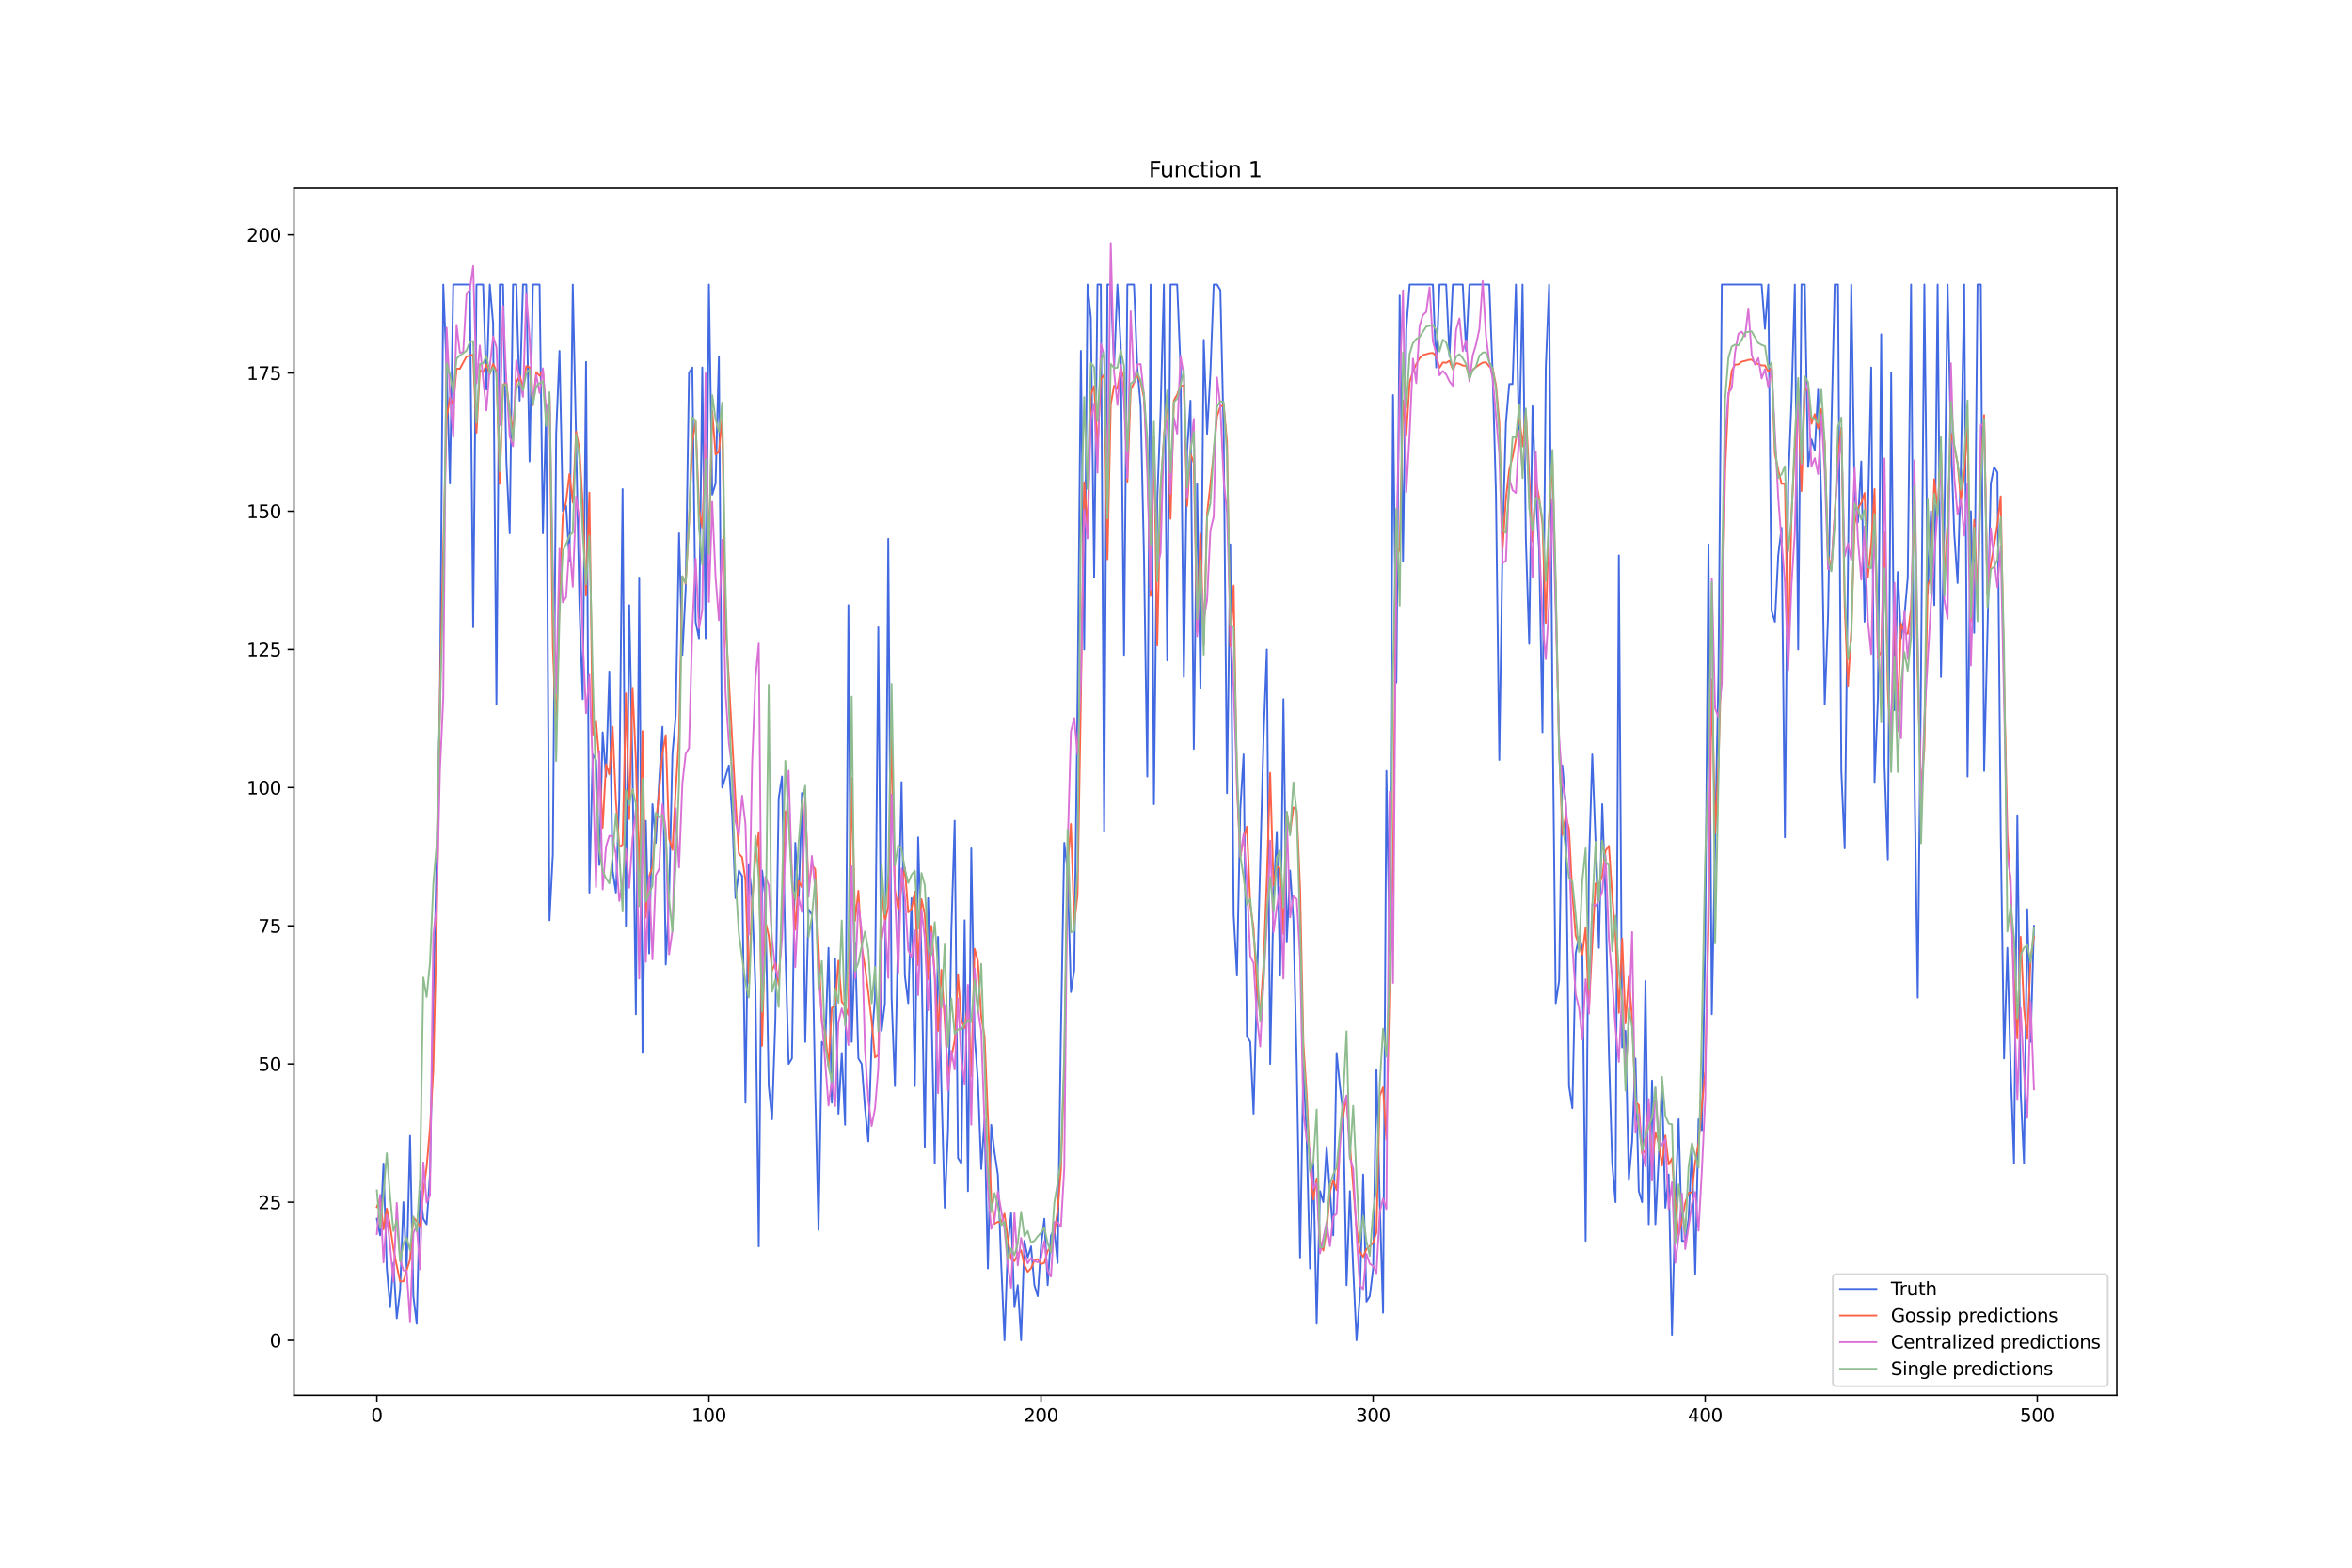<?xml version="1.0" encoding="utf-8" standalone="no"?>
<!DOCTYPE svg PUBLIC "-//W3C//DTD SVG 1.1//EN"
  "http://www.w3.org/Graphics/SVG/1.1/DTD/svg11.dtd">
<svg xmlns:xlink="http://www.w3.org/1999/xlink" width="1296pt" height="864pt" viewBox="0 0 1296 864" xmlns="http://www.w3.org/2000/svg" version="1.1">
 <defs>
  <style type="text/css">*{stroke-linejoin: round; stroke-linecap: butt}</style>
 </defs>
 <g id="figure_1">
  <g id="patch_1">
   <path d="M 0 864 
L 1296 864 
L 1296 0 
L 0 0 
z
" style="fill: #ffffff"/>
  </g>
  <g id="axes_1">
   <g id="patch_2">
    <path d="M 162 768.96 
L 1166.4 768.96 
L 1166.4 103.68 
L 162 103.68 
z
" style="fill: #ffffff"/>
   </g>
   <g id="matplotlib.axis_1">
    <g id="xtick_1">
     <g id="line2d_1">
      <defs>
       <path id="mb328bbfdfc" d="M 0 0 
L 0 3.5 
" style="stroke: #000000; stroke-width: 0.8"/>
      </defs>
      <g>
       <use xlink:href="#mb328bbfdfc" x="207.655" y="768.96" style="stroke: #000000; stroke-width: 0.8"/>
      </g>
     </g>
     <g id="text_1">
      <!-- 0 -->
      <g transform="translate(204.473 783.558) scale(0.1 -0.1)">
       <defs>
        <path id="DejaVuSans-30" d="M 2034 4250 
Q 1547 4250 1301 3770 
Q 1056 3291 1056 2328 
Q 1056 1369 1301 889 
Q 1547 409 2034 409 
Q 2525 409 2770 889 
Q 3016 1369 3016 2328 
Q 3016 3291 2770 3770 
Q 2525 4250 2034 4250 
z
M 2034 4750 
Q 2819 4750 3233 4129 
Q 3647 3509 3647 2328 
Q 3647 1150 3233 529 
Q 2819 -91 2034 -91 
Q 1250 -91 836 529 
Q 422 1150 422 2328 
Q 422 3509 836 4129 
Q 1250 4750 2034 4750 
z
" transform="scale(0.016)"/>
       </defs>
       <use xlink:href="#DejaVuSans-30"/>
      </g>
     </g>
    </g>
    <g id="xtick_2">
     <g id="line2d_2">
      <g>
       <use xlink:href="#mb328bbfdfc" x="390.639" y="768.96" style="stroke: #000000; stroke-width: 0.8"/>
      </g>
     </g>
     <g id="text_2">
      <!-- 100 -->
      <g transform="translate(381.095 783.558) scale(0.1 -0.1)">
       <defs>
        <path id="DejaVuSans-31" d="M 794 531 
L 1825 531 
L 1825 4091 
L 703 3866 
L 703 4441 
L 1819 4666 
L 2450 4666 
L 2450 531 
L 3481 531 
L 3481 0 
L 794 0 
L 794 531 
z
" transform="scale(0.016)"/>
       </defs>
       <use xlink:href="#DejaVuSans-31"/>
       <use xlink:href="#DejaVuSans-30" x="63.623"/>
       <use xlink:href="#DejaVuSans-30" x="127.246"/>
      </g>
     </g>
    </g>
    <g id="xtick_3">
     <g id="line2d_3">
      <g>
       <use xlink:href="#mb328bbfdfc" x="573.623" y="768.96" style="stroke: #000000; stroke-width: 0.8"/>
      </g>
     </g>
     <g id="text_3">
      <!-- 200 -->
      <g transform="translate(564.079 783.558) scale(0.1 -0.1)">
       <defs>
        <path id="DejaVuSans-32" d="M 1228 531 
L 3431 531 
L 3431 0 
L 469 0 
L 469 531 
Q 828 903 1448 1529 
Q 2069 2156 2228 2338 
Q 2531 2678 2651 2914 
Q 2772 3150 2772 3378 
Q 2772 3750 2511 3984 
Q 2250 4219 1831 4219 
Q 1534 4219 1204 4116 
Q 875 4013 500 3803 
L 500 4441 
Q 881 4594 1212 4672 
Q 1544 4750 1819 4750 
Q 2544 4750 2975 4387 
Q 3406 4025 3406 3419 
Q 3406 3131 3298 2873 
Q 3191 2616 2906 2266 
Q 2828 2175 2409 1742 
Q 1991 1309 1228 531 
z
" transform="scale(0.016)"/>
       </defs>
       <use xlink:href="#DejaVuSans-32"/>
       <use xlink:href="#DejaVuSans-30" x="63.623"/>
       <use xlink:href="#DejaVuSans-30" x="127.246"/>
      </g>
     </g>
    </g>
    <g id="xtick_4">
     <g id="line2d_4">
      <g>
       <use xlink:href="#mb328bbfdfc" x="756.607" y="768.96" style="stroke: #000000; stroke-width: 0.8"/>
      </g>
     </g>
     <g id="text_4">
      <!-- 300 -->
      <g transform="translate(747.063 783.558) scale(0.1 -0.1)">
       <defs>
        <path id="DejaVuSans-33" d="M 2597 2516 
Q 3050 2419 3304 2112 
Q 3559 1806 3559 1356 
Q 3559 666 3084 287 
Q 2609 -91 1734 -91 
Q 1441 -91 1130 -33 
Q 819 25 488 141 
L 488 750 
Q 750 597 1062 519 
Q 1375 441 1716 441 
Q 2309 441 2620 675 
Q 2931 909 2931 1356 
Q 2931 1769 2642 2001 
Q 2353 2234 1838 2234 
L 1294 2234 
L 1294 2753 
L 1863 2753 
Q 2328 2753 2575 2939 
Q 2822 3125 2822 3475 
Q 2822 3834 2567 4026 
Q 2313 4219 1838 4219 
Q 1578 4219 1281 4162 
Q 984 4106 628 3988 
L 628 4550 
Q 988 4650 1302 4700 
Q 1616 4750 1894 4750 
Q 2613 4750 3031 4423 
Q 3450 4097 3450 3541 
Q 3450 3153 3228 2886 
Q 3006 2619 2597 2516 
z
" transform="scale(0.016)"/>
       </defs>
       <use xlink:href="#DejaVuSans-33"/>
       <use xlink:href="#DejaVuSans-30" x="63.623"/>
       <use xlink:href="#DejaVuSans-30" x="127.246"/>
      </g>
     </g>
    </g>
    <g id="xtick_5">
     <g id="line2d_5">
      <g>
       <use xlink:href="#mb328bbfdfc" x="939.591" y="768.96" style="stroke: #000000; stroke-width: 0.8"/>
      </g>
     </g>
     <g id="text_5">
      <!-- 400 -->
      <g transform="translate(930.047 783.558) scale(0.1 -0.1)">
       <defs>
        <path id="DejaVuSans-34" d="M 2419 4116 
L 825 1625 
L 2419 1625 
L 2419 4116 
z
M 2253 4666 
L 3047 4666 
L 3047 1625 
L 3713 1625 
L 3713 1100 
L 3047 1100 
L 3047 0 
L 2419 0 
L 2419 1100 
L 313 1100 
L 313 1709 
L 2253 4666 
z
" transform="scale(0.016)"/>
       </defs>
       <use xlink:href="#DejaVuSans-34"/>
       <use xlink:href="#DejaVuSans-30" x="63.623"/>
       <use xlink:href="#DejaVuSans-30" x="127.246"/>
      </g>
     </g>
    </g>
    <g id="xtick_6">
     <g id="line2d_6">
      <g>
       <use xlink:href="#mb328bbfdfc" x="1122.575" y="768.96" style="stroke: #000000; stroke-width: 0.8"/>
      </g>
     </g>
     <g id="text_6">
      <!-- 500 -->
      <g transform="translate(1113.032 783.558) scale(0.1 -0.1)">
       <defs>
        <path id="DejaVuSans-35" d="M 691 4666 
L 3169 4666 
L 3169 4134 
L 1269 4134 
L 1269 2991 
Q 1406 3038 1543 3061 
Q 1681 3084 1819 3084 
Q 2600 3084 3056 2656 
Q 3513 2228 3513 1497 
Q 3513 744 3044 326 
Q 2575 -91 1722 -91 
Q 1428 -91 1123 -41 
Q 819 9 494 109 
L 494 744 
Q 775 591 1075 516 
Q 1375 441 1709 441 
Q 2250 441 2565 725 
Q 2881 1009 2881 1497 
Q 2881 1984 2565 2268 
Q 2250 2553 1709 2553 
Q 1456 2553 1204 2497 
Q 953 2441 691 2322 
L 691 4666 
z
" transform="scale(0.016)"/>
       </defs>
       <use xlink:href="#DejaVuSans-35"/>
       <use xlink:href="#DejaVuSans-30" x="63.623"/>
       <use xlink:href="#DejaVuSans-30" x="127.246"/>
      </g>
     </g>
    </g>
   </g>
   <g id="matplotlib.axis_2">
    <g id="ytick_1">
     <g id="line2d_7">
      <defs>
       <path id="mc684ba50d8" d="M 0 0 
L -3.5 0 
" style="stroke: #000000; stroke-width: 0.8"/>
      </defs>
      <g>
       <use xlink:href="#mc684ba50d8" x="162" y="738.72" style="stroke: #000000; stroke-width: 0.8"/>
      </g>
     </g>
     <g id="text_7">
      <!-- 0 -->
      <g transform="translate(148.637 742.519) scale(0.1 -0.1)">
       <use xlink:href="#DejaVuSans-30"/>
      </g>
     </g>
    </g>
    <g id="ytick_2">
     <g id="line2d_8">
      <g>
       <use xlink:href="#mc684ba50d8" x="162" y="662.557" style="stroke: #000000; stroke-width: 0.8"/>
      </g>
     </g>
     <g id="text_8">
      <!-- 25 -->
      <g transform="translate(142.275 666.356) scale(0.1 -0.1)">
       <use xlink:href="#DejaVuSans-32"/>
       <use xlink:href="#DejaVuSans-35" x="63.623"/>
      </g>
     </g>
    </g>
    <g id="ytick_3">
     <g id="line2d_9">
      <g>
       <use xlink:href="#mc684ba50d8" x="162" y="586.393" style="stroke: #000000; stroke-width: 0.8"/>
      </g>
     </g>
     <g id="text_9">
      <!-- 50 -->
      <g transform="translate(142.275 590.193) scale(0.1 -0.1)">
       <use xlink:href="#DejaVuSans-35"/>
       <use xlink:href="#DejaVuSans-30" x="63.623"/>
      </g>
     </g>
    </g>
    <g id="ytick_4">
     <g id="line2d_10">
      <g>
       <use xlink:href="#mc684ba50d8" x="162" y="510.23" style="stroke: #000000; stroke-width: 0.8"/>
      </g>
     </g>
     <g id="text_10">
      <!-- 75 -->
      <g transform="translate(142.275 514.029) scale(0.1 -0.1)">
       <defs>
        <path id="DejaVuSans-37" d="M 525 4666 
L 3525 4666 
L 3525 4397 
L 1831 0 
L 1172 0 
L 2766 4134 
L 525 4134 
L 525 4666 
z
" transform="scale(0.016)"/>
       </defs>
       <use xlink:href="#DejaVuSans-37"/>
       <use xlink:href="#DejaVuSans-35" x="63.623"/>
      </g>
     </g>
    </g>
    <g id="ytick_5">
     <g id="line2d_11">
      <g>
       <use xlink:href="#mc684ba50d8" x="162" y="434.067" style="stroke: #000000; stroke-width: 0.8"/>
      </g>
     </g>
     <g id="text_11">
      <!-- 100 -->
      <g transform="translate(135.912 437.866) scale(0.1 -0.1)">
       <use xlink:href="#DejaVuSans-31"/>
       <use xlink:href="#DejaVuSans-30" x="63.623"/>
       <use xlink:href="#DejaVuSans-30" x="127.246"/>
      </g>
     </g>
    </g>
    <g id="ytick_6">
     <g id="line2d_12">
      <g>
       <use xlink:href="#mc684ba50d8" x="162" y="357.904" style="stroke: #000000; stroke-width: 0.8"/>
      </g>
     </g>
     <g id="text_12">
      <!-- 125 -->
      <g transform="translate(135.912 361.703) scale(0.1 -0.1)">
       <use xlink:href="#DejaVuSans-31"/>
       <use xlink:href="#DejaVuSans-32" x="63.623"/>
       <use xlink:href="#DejaVuSans-35" x="127.246"/>
      </g>
     </g>
    </g>
    <g id="ytick_7">
     <g id="line2d_13">
      <g>
       <use xlink:href="#mc684ba50d8" x="162" y="281.74" style="stroke: #000000; stroke-width: 0.8"/>
      </g>
     </g>
     <g id="text_13">
      <!-- 150 -->
      <g transform="translate(135.912 285.54) scale(0.1 -0.1)">
       <use xlink:href="#DejaVuSans-31"/>
       <use xlink:href="#DejaVuSans-35" x="63.623"/>
       <use xlink:href="#DejaVuSans-30" x="127.246"/>
      </g>
     </g>
    </g>
    <g id="ytick_8">
     <g id="line2d_14">
      <g>
       <use xlink:href="#mc684ba50d8" x="162" y="205.577" style="stroke: #000000; stroke-width: 0.8"/>
      </g>
     </g>
     <g id="text_14">
      <!-- 175 -->
      <g transform="translate(135.912 209.376) scale(0.1 -0.1)">
       <use xlink:href="#DejaVuSans-31"/>
       <use xlink:href="#DejaVuSans-37" x="63.623"/>
       <use xlink:href="#DejaVuSans-35" x="127.246"/>
      </g>
     </g>
    </g>
    <g id="ytick_9">
     <g id="line2d_15">
      <g>
       <use xlink:href="#mc684ba50d8" x="162" y="129.414" style="stroke: #000000; stroke-width: 0.8"/>
      </g>
     </g>
     <g id="text_15">
      <!-- 200 -->
      <g transform="translate(135.912 133.213) scale(0.1 -0.1)">
       <use xlink:href="#DejaVuSans-32"/>
       <use xlink:href="#DejaVuSans-30" x="63.623"/>
       <use xlink:href="#DejaVuSans-30" x="127.246"/>
      </g>
     </g>
    </g>
   </g>
   <g id="line2d_16">
    <path d="M 207.655 671.696 
L 209.484 680.836 
L 211.314 641.231 
L 213.144 699.115 
L 214.974 720.441 
L 216.804 696.069 
L 218.634 726.534 
L 220.463 711.301 
L 222.293 662.557 
L 224.123 699.115 
L 225.953 625.998 
L 227.783 714.348 
L 229.613 729.58 
L 231.442 656.464 
L 233.272 671.696 
L 235.102 674.743 
L 236.932 647.324 
L 238.762 552.882 
L 240.592 473.672 
L 242.422 385.323 
L 244.251 156.833 
L 246.081 202.531 
L 247.911 266.508 
L 249.741 156.833 
L 258.89 156.833 
L 260.72 345.718 
L 262.55 156.833 
L 266.209 156.833 
L 268.039 214.717 
L 269.869 156.833 
L 271.699 178.158 
L 273.529 388.369 
L 275.359 156.833 
L 277.189 156.833 
L 279.018 254.322 
L 280.848 293.927 
L 282.678 156.833 
L 284.508 156.833 
L 286.338 220.81 
L 288.168 156.833 
L 289.997 156.833 
L 291.827 254.322 
L 293.657 156.833 
L 297.317 156.833 
L 299.147 293.927 
L 300.976 223.856 
L 302.806 507.184 
L 304.636 470.625 
L 306.466 239.089 
L 308.296 193.391 
L 310.126 281.74 
L 311.956 278.694 
L 313.785 309.159 
L 315.615 156.833 
L 317.445 242.136 
L 319.275 333.531 
L 321.105 385.323 
L 322.935 199.484 
L 324.764 491.951 
L 326.594 415.788 
L 328.424 418.834 
L 330.254 476.718 
L 332.084 403.602 
L 333.914 427.974 
L 335.743 370.09 
L 337.573 479.765 
L 339.403 491.951 
L 341.233 440.16 
L 343.063 269.554 
L 344.893 510.23 
L 346.723 333.531 
L 348.552 424.927 
L 350.382 558.975 
L 352.212 318.299 
L 354.042 580.3 
L 355.872 452.346 
L 357.702 525.463 
L 359.531 443.207 
L 361.361 464.532 
L 363.191 431.02 
L 365.021 400.555 
L 366.851 531.556 
L 368.681 494.998 
L 370.51 415.788 
L 372.34 394.462 
L 374.17 293.927 
L 376 360.95 
L 377.83 324.392 
L 379.66 205.577 
L 381.489 202.531 
L 383.319 342.671 
L 385.149 351.811 
L 386.979 202.531 
L 388.809 351.811 
L 390.639 156.833 
L 392.469 272.601 
L 394.298 266.508 
L 396.128 196.438 
L 397.958 434.067 
L 401.618 421.881 
L 403.448 449.3 
L 405.277 494.998 
L 407.107 479.765 
L 408.937 482.811 
L 410.767 607.719 
L 412.597 476.718 
L 414.427 494.998 
L 416.256 543.742 
L 418.086 686.929 
L 419.916 479.765 
L 421.746 494.998 
L 423.576 598.58 
L 425.406 616.859 
L 427.236 562.021 
L 429.065 440.16 
L 430.895 427.974 
L 432.725 522.416 
L 434.555 586.393 
L 436.385 583.347 
L 438.215 464.532 
L 440.044 498.044 
L 441.874 437.114 
L 443.704 574.207 
L 445.534 501.091 
L 447.364 504.137 
L 449.194 601.626 
L 451.023 677.789 
L 452.853 574.207 
L 454.683 577.254 
L 456.513 522.416 
L 458.343 607.719 
L 460.173 528.509 
L 462.003 613.812 
L 463.832 580.3 
L 465.662 619.905 
L 467.492 333.531 
L 469.322 574.207 
L 471.152 519.37 
L 472.982 583.347 
L 474.811 586.393 
L 476.641 610.766 
L 478.471 629.045 
L 480.301 574.207 
L 482.131 549.835 
L 483.961 345.718 
L 485.79 568.114 
L 487.62 552.882 
L 489.45 296.973 
L 491.28 549.835 
L 493.11 598.58 
L 494.94 510.23 
L 496.77 431.02 
L 498.599 537.649 
L 500.429 552.882 
L 502.259 494.998 
L 504.089 598.58 
L 505.919 461.486 
L 507.749 528.509 
L 509.578 632.091 
L 511.408 494.998 
L 513.238 555.928 
L 515.068 641.231 
L 516.898 516.323 
L 518.728 598.58 
L 520.557 665.603 
L 522.387 622.952 
L 524.217 513.277 
L 526.047 452.346 
L 527.877 638.185 
L 529.707 641.231 
L 531.536 507.184 
L 533.366 656.464 
L 535.196 467.579 
L 537.026 571.161 
L 538.856 595.533 
L 540.686 644.278 
L 542.516 616.859 
L 544.345 699.115 
L 546.175 619.905 
L 548.005 635.138 
L 549.835 647.324 
L 551.665 696.069 
L 553.495 738.72 
L 555.324 686.929 
L 557.154 668.65 
L 558.984 720.441 
L 560.814 708.255 
L 562.644 738.72 
L 564.474 683.882 
L 566.303 693.022 
L 568.133 686.929 
L 569.963 708.255 
L 571.793 714.348 
L 573.623 686.929 
L 575.453 671.696 
L 577.283 708.255 
L 579.112 680.836 
L 580.942 677.789 
L 582.772 696.069 
L 584.602 568.114 
L 586.432 464.532 
L 588.262 479.765 
L 590.091 546.789 
L 591.921 534.602 
L 593.751 385.323 
L 595.581 193.391 
L 597.411 357.904 
L 599.241 156.833 
L 601.07 175.112 
L 602.9 318.299 
L 604.73 156.833 
L 606.56 156.833 
L 608.39 458.439 
L 610.22 156.833 
L 612.05 156.833 
L 613.879 202.531 
L 615.709 156.833 
L 617.539 190.345 
L 619.369 360.95 
L 621.199 156.833 
L 624.858 156.833 
L 626.688 202.531 
L 628.518 223.856 
L 630.348 306.113 
L 632.178 427.974 
L 634.008 156.833 
L 635.837 443.207 
L 637.667 275.647 
L 639.497 226.903 
L 641.327 156.833 
L 643.157 363.997 
L 644.987 156.833 
L 648.646 156.833 
L 650.476 202.531 
L 652.306 373.136 
L 654.136 248.229 
L 655.966 220.81 
L 657.796 412.741 
L 659.625 266.508 
L 661.455 379.229 
L 663.285 187.298 
L 665.115 239.089 
L 666.945 205.577 
L 668.775 156.833 
L 670.604 156.833 
L 672.434 159.879 
L 674.264 239.089 
L 676.094 437.114 
L 677.924 300.02 
L 679.754 504.137 
L 681.583 537.649 
L 683.413 446.253 
L 685.243 415.788 
L 687.073 571.161 
L 688.903 574.207 
L 690.733 613.812 
L 696.222 406.648 
L 698.052 357.904 
L 699.882 586.393 
L 701.712 494.998 
L 703.542 458.439 
L 705.371 537.649 
L 707.201 385.323 
L 709.031 519.37 
L 710.861 479.765 
L 712.691 507.184 
L 714.521 586.393 
L 716.35 693.022 
L 718.18 586.393 
L 720.01 629.045 
L 721.84 699.115 
L 723.67 641.231 
L 725.5 729.58 
L 727.33 656.464 
L 729.159 662.557 
L 730.989 632.091 
L 734.649 680.836 
L 736.479 580.3 
L 738.309 598.58 
L 740.138 613.812 
L 741.968 708.255 
L 743.798 656.464 
L 745.628 699.115 
L 747.458 738.72 
L 749.288 714.348 
L 751.117 647.324 
L 752.947 717.394 
L 754.777 714.348 
L 756.607 699.115 
L 758.437 589.44 
L 760.267 662.557 
L 762.097 723.487 
L 763.926 424.927 
L 765.756 525.463 
L 767.586 217.763 
L 769.416 376.183 
L 771.246 162.926 
L 773.076 309.159 
L 774.905 181.205 
L 776.735 156.833 
L 789.544 156.833 
L 791.374 202.531 
L 793.204 156.833 
L 796.864 156.833 
L 798.693 196.438 
L 800.523 156.833 
L 806.013 156.833 
L 807.843 193.391 
L 809.672 156.833 
L 820.651 156.833 
L 822.481 205.577 
L 824.311 272.601 
L 826.141 418.834 
L 827.971 296.973 
L 829.801 232.996 
L 831.63 211.67 
L 833.46 211.67 
L 835.29 156.833 
L 837.12 245.182 
L 838.95 156.833 
L 840.78 296.973 
L 842.61 354.857 
L 844.439 223.856 
L 846.269 272.601 
L 848.099 303.066 
L 849.929 403.602 
L 851.759 202.531 
L 853.589 156.833 
L 855.418 385.323 
L 857.248 552.882 
L 859.078 540.696 
L 860.908 421.881 
L 862.738 443.207 
L 864.568 598.58 
L 866.397 610.766 
L 868.227 525.463 
L 870.057 516.323 
L 871.887 522.416 
L 873.717 683.882 
L 875.547 476.718 
L 877.377 415.788 
L 879.206 464.532 
L 881.036 522.416 
L 882.866 443.207 
L 884.696 494.998 
L 886.526 580.3 
L 888.356 641.231 
L 890.185 662.557 
L 892.015 306.113 
L 893.845 577.254 
L 895.675 568.114 
L 897.505 650.371 
L 899.335 629.045 
L 901.164 583.347 
L 902.994 656.464 
L 904.824 662.557 
L 906.654 540.696 
L 908.484 674.743 
L 910.314 595.533 
L 912.144 674.743 
L 913.973 638.185 
L 915.803 598.58 
L 917.633 665.603 
L 919.463 647.324 
L 921.293 735.673 
L 923.123 662.557 
L 924.952 616.859 
L 926.782 683.882 
L 928.612 683.882 
L 930.442 671.696 
L 932.272 632.091 
L 934.102 702.162 
L 935.931 616.859 
L 937.761 622.952 
L 939.591 519.37 
L 941.421 300.02 
L 943.251 558.975 
L 946.911 370.09 
L 948.74 156.833 
L 970.698 156.833 
L 972.528 181.205 
L 974.358 156.833 
L 976.188 336.578 
L 978.018 342.671 
L 979.848 306.113 
L 981.678 290.88 
L 983.507 461.486 
L 985.337 266.508 
L 987.167 220.81 
L 988.997 156.833 
L 990.827 357.904 
L 992.657 156.833 
L 994.486 156.833 
L 996.316 257.368 
L 998.146 242.136 
L 999.976 248.229 
L 1001.806 214.717 
L 1003.636 278.694 
L 1005.465 388.369 
L 1007.295 339.625 
L 1009.125 236.043 
L 1010.955 156.833 
L 1012.785 156.833 
L 1014.615 424.927 
L 1016.444 467.579 
L 1020.104 156.833 
L 1021.934 272.601 
L 1023.764 287.834 
L 1025.594 254.322 
L 1027.424 342.671 
L 1029.253 284.787 
L 1031.083 202.531 
L 1032.913 431.02 
L 1034.743 385.323 
L 1036.573 184.252 
L 1038.403 421.881 
L 1040.232 473.672 
L 1042.062 205.577 
L 1043.892 391.416 
L 1045.722 315.252 
L 1047.552 351.811 
L 1049.382 339.625 
L 1051.211 318.299 
L 1053.041 156.833 
L 1054.871 424.927 
L 1056.701 549.835 
L 1058.531 370.09 
L 1060.361 156.833 
L 1062.191 327.438 
L 1064.02 281.74 
L 1065.85 333.531 
L 1067.68 156.833 
L 1069.51 373.136 
L 1071.34 290.88 
L 1073.17 156.833 
L 1074.999 242.136 
L 1076.829 293.927 
L 1078.659 321.345 
L 1080.489 257.368 
L 1082.319 156.833 
L 1084.149 427.974 
L 1085.978 281.74 
L 1087.808 348.764 
L 1089.638 156.833 
L 1091.468 156.833 
L 1093.298 424.927 
L 1095.128 348.764 
L 1096.958 266.508 
L 1098.787 257.368 
L 1100.617 260.415 
L 1102.447 458.439 
L 1104.277 583.347 
L 1106.107 522.416 
L 1107.937 589.44 
L 1109.766 641.231 
L 1111.596 449.3 
L 1113.426 601.626 
L 1115.256 641.231 
L 1117.086 501.091 
L 1118.916 574.207 
L 1120.745 510.23 
L 1120.745 510.23 
" clip-path="url(#pc23378de82)" style="fill: none; stroke: #4169e1; stroke-linecap: square"/>
   </g>
   <g id="line2d_17">
    <path d="M 207.655 665.287 
L 209.484 660.199 
L 211.314 677.537 
L 213.144 666.113 
L 214.974 675.345 
L 216.804 688.299 
L 218.634 697.686 
L 220.463 706.234 
L 222.293 706.188 
L 224.123 700.011 
L 225.953 694.284 
L 227.783 670.958 
L 229.613 672.981 
L 231.442 676.293 
L 233.272 656.694 
L 235.102 643.039 
L 236.932 621.772 
L 238.762 589.839 
L 240.592 511.003 
L 242.422 382.537 
L 244.251 302.266 
L 246.081 230.339 
L 247.911 219.052 
L 249.741 223.003 
L 251.571 203.174 
L 253.401 203.23 
L 257.06 196.445 
L 258.89 196.044 
L 260.72 195.481 
L 262.55 238.531 
L 264.38 203.98 
L 266.209 205.222 
L 268.039 200.898 
L 269.869 206.249 
L 271.699 200.496 
L 273.529 204.452 
L 275.359 266.68 
L 277.189 211.995 
L 279.018 211.136 
L 280.848 227.127 
L 282.678 237.38 
L 284.508 210.811 
L 286.338 207.042 
L 288.168 213.157 
L 289.997 201.81 
L 291.827 202.33 
L 293.657 223.368 
L 295.487 205.071 
L 297.317 207.147 
L 299.147 204.165 
L 300.976 230.358 
L 302.806 218.185 
L 304.636 356.282 
L 306.466 403.684 
L 308.296 331.005 
L 310.126 283.765 
L 311.956 276.447 
L 313.785 261.208 
L 315.615 276.94 
L 317.445 237.916 
L 319.275 247.323 
L 321.105 278.273 
L 322.935 328.233 
L 324.764 271.508 
L 326.594 404.919 
L 328.424 397.049 
L 330.254 419.806 
L 332.084 456.298 
L 333.914 421.201 
L 335.743 426.808 
L 337.573 400.551 
L 339.403 441.434 
L 341.233 466.661 
L 343.063 465.566 
L 344.893 382.141 
L 346.723 451.404 
L 348.552 379.046 
L 350.382 419.177 
L 352.212 482.882 
L 354.042 402.909 
L 355.872 505.685 
L 357.702 483.043 
L 359.531 477.52 
L 361.361 453.878 
L 363.191 436.592 
L 365.021 415.16 
L 366.851 405.152 
L 368.681 462.053 
L 370.51 468.384 
L 372.34 435.661 
L 374.17 405.435 
L 376 317.694 
L 377.83 321.769 
L 379.66 287.449 
L 381.489 243.425 
L 383.319 232.269 
L 385.149 280.438 
L 386.979 290.83 
L 388.809 244.715 
L 390.639 302.067 
L 392.469 226.405 
L 394.298 250.51 
L 396.128 249.017 
L 397.958 230.095 
L 399.788 344.158 
L 401.618 374.517 
L 405.277 440.59 
L 407.107 470.37 
L 408.937 472.439 
L 410.767 485.128 
L 412.597 541.61 
L 414.427 496.97 
L 416.256 472.054 
L 418.086 458.582 
L 419.916 576.405 
L 421.746 507.863 
L 423.576 515.58 
L 425.406 534.984 
L 427.236 530.423 
L 429.065 542.961 
L 430.895 507.42 
L 432.725 447.152 
L 434.555 450.435 
L 436.385 482.57 
L 438.215 512.355 
L 440.044 485.621 
L 441.874 488.979 
L 443.704 440.831 
L 445.534 490.06 
L 447.364 476.544 
L 449.194 479.119 
L 452.853 563.67 
L 454.683 568.755 
L 456.513 587.619 
L 458.343 555.508 
L 460.173 554.23 
L 462.003 529.479 
L 463.832 552.158 
L 465.662 554.176 
L 467.492 559.639 
L 469.322 428.658 
L 471.152 507.465 
L 472.982 490.917 
L 474.811 521.654 
L 476.641 532.873 
L 478.471 547.077 
L 480.301 562.809 
L 482.131 582.81 
L 483.961 581.463 
L 485.79 490.437 
L 487.62 507.741 
L 489.45 499.704 
L 491.28 403.318 
L 493.11 490.247 
L 494.94 501.212 
L 496.77 488.997 
L 498.599 478.264 
L 500.429 502.835 
L 502.259 500.956 
L 504.089 491.456 
L 505.919 531.968 
L 507.749 495.56 
L 509.578 503.925 
L 511.408 539.579 
L 513.238 510.211 
L 515.068 537.389 
L 516.898 568.146 
L 518.728 534.507 
L 520.557 562.603 
L 522.387 592.756 
L 524.217 582.721 
L 526.047 573.366 
L 527.877 536.933 
L 529.707 562.258 
L 531.536 566.546 
L 533.366 553.581 
L 535.196 593.146 
L 537.026 522.885 
L 538.856 529.8 
L 540.686 560.198 
L 542.516 571.212 
L 546.175 660.13 
L 548.005 674.513 
L 549.835 673.407 
L 551.665 673.83 
L 553.495 668.89 
L 555.324 682.806 
L 557.154 693.975 
L 558.984 695.049 
L 560.814 691.175 
L 562.644 689.021 
L 564.474 697.427 
L 566.303 700.983 
L 568.133 698.942 
L 569.963 694.772 
L 571.793 693.951 
L 573.623 696.72 
L 575.453 696.003 
L 577.283 689.298 
L 579.112 687.54 
L 580.942 679.433 
L 582.772 667.449 
L 584.602 644.631 
L 586.432 588.36 
L 588.262 477.556 
L 590.091 454.097 
L 591.921 509.579 
L 593.751 493.106 
L 595.581 384.976 
L 597.411 265.824 
L 599.241 291.956 
L 601.07 217.531 
L 602.9 212.732 
L 604.73 246.907 
L 606.56 209.121 
L 608.39 206.463 
L 610.22 308.303 
L 612.05 222.831 
L 613.879 212.564 
L 615.709 214.319 
L 617.539 203.024 
L 619.369 208.532 
L 621.199 265.582 
L 623.029 214.81 
L 624.858 211.078 
L 626.688 206.769 
L 628.518 210.468 
L 630.348 219.354 
L 632.178 250.428 
L 634.008 328.441 
L 635.837 240.964 
L 637.667 355.691 
L 639.497 270.664 
L 641.327 241.109 
L 643.157 217.389 
L 644.987 285.905 
L 646.817 220.752 
L 648.646 217.462 
L 650.476 212.46 
L 652.306 212.55 
L 654.136 278.871 
L 655.966 249.944 
L 657.796 255.162 
L 659.625 348.21 
L 661.455 294.142 
L 663.285 355.305 
L 665.115 282.98 
L 666.945 266.986 
L 668.775 249.304 
L 670.604 229.438 
L 672.434 224.147 
L 674.264 223.187 
L 676.094 243.748 
L 677.924 355.993 
L 679.754 322.74 
L 681.583 433.237 
L 683.413 472.349 
L 685.243 462.189 
L 687.073 455.582 
L 688.903 498.815 
L 690.733 511.428 
L 692.563 544.413 
L 694.392 559.639 
L 696.222 531.342 
L 698.052 484.765 
L 699.882 425.926 
L 701.712 487.928 
L 703.542 477.733 
L 705.371 478.377 
L 707.201 514.768 
L 709.031 447.704 
L 710.861 459.192 
L 712.691 444.973 
L 714.521 446.621 
L 716.35 489.161 
L 718.18 575.01 
L 720.01 603.302 
L 721.84 642.719 
L 723.67 661.048 
L 725.5 649.517 
L 727.33 683.745 
L 729.159 689.19 
L 730.989 678.249 
L 732.819 656.884 
L 734.649 650.499 
L 736.479 655.889 
L 738.309 627.162 
L 740.138 614.817 
L 741.968 604.754 
L 743.798 630.86 
L 747.458 676.656 
L 749.288 689.808 
L 751.117 692.733 
L 752.947 688.336 
L 756.607 685.014 
L 758.437 679.205 
L 760.267 603.95 
L 762.097 599.28 
L 763.926 628.047 
L 765.756 540.678 
L 767.586 477.845 
L 769.416 306.978 
L 771.246 302.453 
L 773.076 220.665 
L 774.905 239.53 
L 776.735 210.577 
L 778.565 204.672 
L 780.395 200.717 
L 782.225 197.442 
L 784.055 195.706 
L 787.714 194.688 
L 789.544 194.499 
L 791.374 196.247 
L 793.204 202.678 
L 795.034 199.749 
L 796.864 199.966 
L 798.693 198.866 
L 800.523 203.537 
L 802.353 200.199 
L 804.183 200.507 
L 806.013 201.435 
L 807.843 201.646 
L 809.672 207.833 
L 811.502 203.678 
L 815.162 200.953 
L 816.992 199.879 
L 818.822 199.649 
L 820.651 202.022 
L 822.481 203.134 
L 824.311 212.279 
L 826.141 232.492 
L 827.971 302.377 
L 829.801 274.67 
L 831.63 258.876 
L 833.46 251.871 
L 835.29 242.258 
L 837.12 228.401 
L 838.95 245.966 
L 840.78 227.014 
L 844.439 298.546 
L 846.269 264.865 
L 848.099 274.528 
L 849.929 288.695 
L 851.759 343.325 
L 853.589 285.493 
L 855.418 253.39 
L 857.248 327.608 
L 859.078 411.292 
L 860.908 460.076 
L 862.738 449.587 
L 864.568 456.859 
L 866.397 492.752 
L 868.227 515.586 
L 871.887 526.062 
L 873.717 511.159 
L 875.547 555.718 
L 877.377 520.233 
L 879.206 486.942 
L 881.036 487.24 
L 882.866 483.065 
L 884.696 468.849 
L 886.526 466.181 
L 888.356 493.574 
L 890.185 516.199 
L 892.015 558.198 
L 893.845 517.342 
L 895.675 563.974 
L 897.505 538.196 
L 899.335 561.335 
L 901.164 607.347 
L 902.994 608.982 
L 904.824 635.822 
L 906.654 634.073 
L 908.484 608.365 
L 910.314 643.128 
L 912.144 624.011 
L 913.973 630.247 
L 915.803 642.387 
L 917.633 625.791 
L 919.463 641.832 
L 921.293 638.348 
L 923.123 663.803 
L 924.952 680.742 
L 926.782 672.578 
L 928.612 662.789 
L 930.442 657.31 
L 932.272 657.294 
L 934.102 640.384 
L 935.931 630.18 
L 937.761 609.176 
L 939.591 590.498 
L 941.421 510.418 
L 943.251 374.588 
L 945.081 459.09 
L 946.911 421.007 
L 948.74 353.564 
L 950.57 259.274 
L 952.4 218.745 
L 954.23 204.337 
L 956.06 200.948 
L 957.89 200.848 
L 959.719 199.322 
L 961.549 198.925 
L 963.379 198.374 
L 965.209 198.18 
L 967.039 199.968 
L 970.698 201.399 
L 972.528 201.385 
L 974.358 204.889 
L 976.188 202.687 
L 978.018 250.195 
L 979.848 259.029 
L 981.678 266.632 
L 983.507 266.672 
L 985.337 363.549 
L 987.167 283.418 
L 988.997 247.424 
L 990.827 219.558 
L 992.657 270.67 
L 994.486 215.171 
L 996.316 214.224 
L 998.146 233.542 
L 999.976 228.232 
L 1001.806 236.122 
L 1003.636 225.275 
L 1005.465 244.729 
L 1007.295 306.244 
L 1009.125 312.619 
L 1010.955 283.454 
L 1012.785 251.293 
L 1014.615 235.71 
L 1016.444 333.8 
L 1018.274 377.992 
L 1020.104 347.633 
L 1021.934 288.65 
L 1023.764 280.079 
L 1025.594 277.218 
L 1027.424 271.691 
L 1029.253 318.057 
L 1031.083 300.541 
L 1032.913 269.551 
L 1034.743 362.623 
L 1036.573 359.176 
L 1038.403 293.17 
L 1040.232 380.916 
L 1042.062 412.845 
L 1043.892 332.228 
L 1045.722 391.783 
L 1047.552 343.627 
L 1049.382 348.523 
L 1051.211 349.304 
L 1053.041 335.391 
L 1054.871 277.833 
L 1056.701 371.562 
L 1058.531 436.082 
L 1060.361 412.27 
L 1062.191 322.58 
L 1064.02 318.415 
L 1065.85 264.113 
L 1067.68 281.854 
L 1069.51 248.431 
L 1071.34 321.619 
L 1073.17 287.224 
L 1074.999 238.863 
L 1076.829 245.985 
L 1078.659 255.389 
L 1080.489 275.852 
L 1082.319 261.093 
L 1084.149 235.017 
L 1085.978 342.707 
L 1087.808 286.479 
L 1089.638 329.566 
L 1091.468 257.816 
L 1093.298 228.817 
L 1095.128 327.685 
L 1096.958 310.94 
L 1098.787 300.715 
L 1100.617 288.966 
L 1102.447 273.554 
L 1104.277 373.55 
L 1106.107 459.507 
L 1107.937 491.764 
L 1109.766 540.225 
L 1111.596 572.404 
L 1113.426 516.316 
L 1115.256 556.01 
L 1117.086 572.51 
L 1118.916 527.915 
L 1120.745 516.122 
L 1120.745 516.122 
" clip-path="url(#pc23378de82)" style="fill: none; stroke: #ff6347; stroke-linecap: square"/>
   </g>
   <g id="line2d_18">
    <path d="M 207.655 680.146 
L 209.484 658.483 
L 211.314 695.765 
L 213.144 669.684 
L 214.974 686.865 
L 216.804 706.242 
L 218.634 662.999 
L 220.463 694.153 
L 222.293 700.156 
L 224.123 700.422 
L 225.953 728.245 
L 227.783 679.716 
L 229.613 675.555 
L 231.442 699.606 
L 233.272 640.661 
L 235.102 662.782 
L 236.932 658.804 
L 238.762 515.459 
L 240.592 499.651 
L 242.422 424.615 
L 244.251 384.423 
L 246.081 180.629 
L 247.911 217.21 
L 249.741 240.874 
L 251.571 179.042 
L 253.401 194.364 
L 255.23 194.082 
L 257.06 161.859 
L 258.89 159.791 
L 260.72 146.592 
L 262.55 211.249 
L 264.38 190.419 
L 266.209 208.927 
L 268.039 226.179 
L 269.869 202.263 
L 271.699 185.321 
L 273.529 191.322 
L 275.359 234.281 
L 277.189 168.641 
L 279.018 209.897 
L 280.848 240.676 
L 282.678 245.943 
L 284.508 198.588 
L 286.338 209.547 
L 288.168 218.751 
L 289.997 161.91 
L 291.827 186.421 
L 293.657 222.382 
L 295.487 206.635 
L 297.317 216.624 
L 299.147 202.981 
L 300.976 227.642 
L 302.806 218.698 
L 304.636 314.036 
L 306.466 382.279 
L 308.296 302.405 
L 310.126 331.947 
L 311.956 329.138 
L 313.785 299.891 
L 315.615 323.408 
L 317.445 273.528 
L 319.275 286.286 
L 321.105 352.03 
L 322.935 393.06 
L 324.764 371.866 
L 326.594 422.422 
L 328.424 488.929 
L 330.254 413.935 
L 332.084 490.178 
L 333.914 466.712 
L 335.743 460.605 
L 337.573 460.987 
L 339.403 470.88 
L 341.233 496.528 
L 343.063 486.4 
L 344.893 467.766 
L 346.723 489.268 
L 348.552 462.022 
L 350.382 445.909 
L 352.212 539.341 
L 354.042 450.925 
L 355.872 530.105 
L 357.702 483.14 
L 359.531 528.736 
L 361.361 482.424 
L 363.191 478.853 
L 365.021 443.252 
L 366.851 456.994 
L 368.681 526.01 
L 370.51 512.907 
L 372.34 445.501 
L 374.17 478.114 
L 376 431.829 
L 377.83 415.397 
L 379.66 412.317 
L 381.489 346.164 
L 383.319 307.845 
L 385.149 346.225 
L 386.979 336.261 
L 388.809 205.723 
L 390.639 331.787 
L 392.469 276.545 
L 394.298 318.146 
L 396.128 341.791 
L 397.958 297.566 
L 399.788 381.502 
L 401.618 409.361 
L 403.448 423.854 
L 405.277 452.718 
L 407.107 460.256 
L 408.937 438.561 
L 410.767 454.239 
L 412.597 515.096 
L 414.427 420.945 
L 416.256 373.966 
L 418.086 354.666 
L 419.916 543.368 
L 421.746 483.345 
L 423.576 487.759 
L 425.406 517.73 
L 427.236 533.87 
L 429.065 538.94 
L 430.895 517.412 
L 432.725 468.376 
L 434.555 424.798 
L 436.385 482.608 
L 438.215 533.037 
L 440.044 494.578 
L 441.874 502.571 
L 443.704 439.385 
L 445.534 494.222 
L 447.364 471.723 
L 449.194 489.807 
L 451.023 535.741 
L 452.853 561.223 
L 456.513 609.286 
L 458.343 595.395 
L 460.173 609.589 
L 462.003 563.284 
L 463.832 555.737 
L 465.662 562.233 
L 467.492 575.972 
L 469.322 477.413 
L 471.152 539.35 
L 472.982 497.739 
L 474.811 513.301 
L 476.641 578.688 
L 478.471 606.318 
L 480.301 620.54 
L 482.131 611.002 
L 483.961 588.7 
L 485.79 518.229 
L 487.62 507.28 
L 489.45 538.995 
L 491.28 437.93 
L 493.11 492.611 
L 494.94 536.601 
L 496.77 478.584 
L 498.599 494.385 
L 500.429 523.542 
L 502.259 527.697 
L 504.089 512.788 
L 505.919 548.479 
L 507.749 501.33 
L 509.578 517.213 
L 511.408 556.792 
L 513.238 513.887 
L 515.068 539.222 
L 516.898 602.506 
L 518.728 549.564 
L 520.557 554.405 
L 522.387 601.037 
L 524.217 579.137 
L 526.047 589.434 
L 527.877 550.286 
L 529.707 583.271 
L 531.536 597.384 
L 533.366 542.771 
L 535.196 619.875 
L 537.026 533.669 
L 538.856 556.453 
L 540.686 568.273 
L 542.516 620.197 
L 544.345 654.911 
L 546.175 677.287 
L 548.005 672.546 
L 549.835 656.629 
L 553.495 677.344 
L 555.324 697.165 
L 557.154 709.703 
L 558.984 668.443 
L 560.814 697.427 
L 562.644 682.288 
L 564.474 690.498 
L 566.303 696.276 
L 568.133 693.306 
L 569.963 694.983 
L 571.793 695.672 
L 573.623 693.359 
L 575.453 684.079 
L 577.283 700.438 
L 579.112 703.601 
L 580.942 673.454 
L 582.772 673.601 
L 584.602 676.183 
L 586.432 643.877 
L 588.262 467.827 
L 590.091 403.155 
L 591.921 395.734 
L 593.751 415.768 
L 595.581 375.562 
L 597.411 281.087 
L 599.241 296.806 
L 601.07 230.802 
L 602.9 222.42 
L 604.73 260.467 
L 606.56 189.637 
L 608.39 195.904 
L 610.22 266.688 
L 612.05 133.92 
L 613.879 205.106 
L 615.709 223.266 
L 617.539 201.046 
L 619.369 221.279 
L 621.199 263.51 
L 623.029 171.557 
L 624.858 210.937 
L 626.688 200.949 
L 628.518 200.653 
L 630.348 217.847 
L 632.178 260.931 
L 634.008 325.059 
L 635.837 240.799 
L 637.667 313.433 
L 639.497 304.629 
L 641.327 240.393 
L 643.157 231.348 
L 644.987 272.097 
L 646.817 230.126 
L 648.646 239.049 
L 650.476 196.186 
L 652.306 206.728 
L 654.136 274.017 
L 655.966 247.086 
L 657.796 230.808 
L 659.625 350.661 
L 661.455 314.424 
L 663.285 341.26 
L 665.115 330.921 
L 666.945 292.352 
L 668.775 284.713 
L 670.604 208.055 
L 672.434 223.805 
L 674.264 264.594 
L 676.094 282.384 
L 677.924 343.03 
L 679.754 379.886 
L 681.583 430.638 
L 683.413 472.016 
L 685.243 459.557 
L 687.073 485.884 
L 688.903 526.934 
L 690.733 530.885 
L 692.563 560.638 
L 694.392 576.745 
L 696.222 540.366 
L 698.052 509.568 
L 699.882 463.297 
L 701.712 513.775 
L 703.542 499.844 
L 705.371 489.03 
L 707.201 539.302 
L 709.031 449.321 
L 710.861 505.578 
L 712.691 493.939 
L 714.521 495.472 
L 716.35 527.354 
L 718.18 613.678 
L 720.01 627.762 
L 721.84 634.149 
L 723.67 655.007 
L 725.5 652.16 
L 727.33 690.779 
L 729.159 682.405 
L 730.989 673.467 
L 732.819 686.781 
L 734.649 670.34 
L 736.479 669.062 
L 738.309 632.286 
L 740.138 609.624 
L 741.968 603.75 
L 743.798 638.091 
L 745.628 644.105 
L 747.458 680.688 
L 749.288 708.418 
L 751.117 710.519 
L 752.947 691.014 
L 754.777 696.559 
L 756.607 697.7 
L 758.437 701.737 
L 760.267 668.009 
L 762.097 660.619 
L 763.926 666.329 
L 765.756 436.413 
L 767.586 541.74 
L 769.416 303.625 
L 771.246 214.018 
L 773.076 160.03 
L 774.905 271.233 
L 776.735 239.036 
L 778.565 197.683 
L 780.395 211.147 
L 782.225 179.689 
L 784.055 173.654 
L 785.884 171.953 
L 787.714 158.445 
L 789.544 188.18 
L 791.374 194.494 
L 793.204 206.858 
L 795.034 204.463 
L 796.864 206.391 
L 798.693 210.208 
L 800.523 212.643 
L 802.353 181.852 
L 804.183 175.475 
L 806.013 193.575 
L 807.843 187.554 
L 809.672 210.176 
L 811.502 195.996 
L 813.332 189.851 
L 815.162 181.346 
L 816.992 154.861 
L 818.822 185.009 
L 820.651 199.657 
L 822.481 208.464 
L 826.141 250.054 
L 827.971 310.262 
L 829.801 309.113 
L 831.63 263.709 
L 833.46 270.165 
L 835.29 271.687 
L 837.12 237.516 
L 838.95 259.466 
L 840.78 237.484 
L 842.61 270.592 
L 844.439 318.361 
L 846.269 248.968 
L 849.929 343.293 
L 851.759 363.284 
L 853.589 332.613 
L 855.418 275.655 
L 857.248 337.182 
L 859.078 405.694 
L 860.908 431.797 
L 862.738 442.05 
L 864.568 468.696 
L 866.397 521.442 
L 868.227 548.013 
L 870.057 555.269 
L 871.887 572.751 
L 873.717 539.659 
L 875.547 558.723 
L 877.377 498.15 
L 879.206 499.324 
L 881.036 496.279 
L 882.866 491.49 
L 884.696 471.55 
L 886.526 517.669 
L 888.356 539.563 
L 890.185 566.759 
L 892.015 585.206 
L 893.845 545.426 
L 895.675 592.29 
L 897.505 563.816 
L 899.335 513.663 
L 901.164 624.32 
L 902.994 613.954 
L 904.824 633.494 
L 906.654 642.963 
L 908.484 605.708 
L 910.314 650.662 
L 912.144 599.753 
L 913.973 627.042 
L 915.803 631.233 
L 917.633 627.751 
L 919.463 666.291 
L 921.293 651.546 
L 923.123 695.954 
L 924.952 681.629 
L 926.782 657.77 
L 928.612 688.356 
L 932.272 663.421 
L 934.102 656.965 
L 935.931 678.309 
L 937.761 645.023 
L 939.591 606.01 
L 941.421 492.168 
L 943.251 318.858 
L 945.081 390.573 
L 946.911 395.31 
L 948.74 376.833 
L 950.57 241.966 
L 952.4 216.551 
L 954.23 214.041 
L 956.06 194.155 
L 957.89 183.983 
L 959.719 182.757 
L 961.549 185.403 
L 963.379 170.033 
L 965.209 195.46 
L 967.039 200.993 
L 968.869 197.317 
L 970.698 208.601 
L 972.528 203.472 
L 974.358 213.26 
L 976.188 202.962 
L 979.848 274.289 
L 981.678 298.508 
L 983.507 320.591 
L 985.337 369.377 
L 987.167 322.195 
L 988.997 293.473 
L 990.827 213.834 
L 992.657 255.99 
L 994.486 209.439 
L 996.316 215.989 
L 998.146 257.057 
L 999.976 252.512 
L 1001.806 261.26 
L 1003.636 228.695 
L 1005.465 259.936 
L 1007.295 313.632 
L 1009.125 313.952 
L 1010.955 284.467 
L 1012.785 257.617 
L 1014.615 240.93 
L 1016.444 306.653 
L 1018.274 299.595 
L 1020.104 308.523 
L 1021.934 257.596 
L 1023.764 297.261 
L 1025.594 319.483 
L 1027.424 290.112 
L 1029.253 342.092 
L 1031.083 360.41 
L 1032.913 285.787 
L 1034.743 360.103 
L 1036.573 379.68 
L 1038.403 252.666 
L 1040.232 369.965 
L 1042.062 407.546 
L 1043.892 321.217 
L 1045.722 401.741 
L 1047.552 406.884 
L 1049.382 337.027 
L 1051.211 363.174 
L 1053.041 341.246 
L 1054.871 253.673 
L 1056.701 354.032 
L 1058.531 448.097 
L 1060.361 395.916 
L 1064.02 332.455 
L 1067.68 280.609 
L 1069.51 256.179 
L 1071.34 330.616 
L 1073.17 340.988 
L 1074.999 200.169 
L 1076.829 262.736 
L 1078.659 283.65 
L 1080.489 275.089 
L 1082.319 295.16 
L 1084.149 266.516 
L 1085.978 366.784 
L 1087.808 310.298 
L 1089.638 330.785 
L 1091.468 234.111 
L 1093.298 234.105 
L 1095.128 326.554 
L 1096.958 291.105 
L 1098.787 308.72 
L 1100.617 323.749 
L 1102.447 301.142 
L 1106.107 471.58 
L 1107.937 484.025 
L 1109.766 552.099 
L 1111.596 605.741 
L 1113.426 555.614 
L 1115.256 590.792 
L 1117.086 616.125 
L 1118.916 552.231 
L 1120.745 600.431 
L 1120.745 600.431 
" clip-path="url(#pc23378de82)" style="fill: none; stroke: #da70d6; stroke-linecap: square"/>
   </g>
   <g id="line2d_19">
    <path d="M 207.655 656.022 
L 209.484 676.9 
L 211.314 657.919 
L 213.144 635.563 
L 214.974 659.312 
L 216.804 678.404 
L 218.634 672.551 
L 220.463 695.209 
L 222.293 685.33 
L 224.123 682.099 
L 225.953 689.083 
L 227.783 670.409 
L 229.613 678.561 
L 231.442 649.563 
L 233.272 538.763 
L 235.102 549.448 
L 236.932 530.467 
L 238.762 487.044 
L 240.592 465.458 
L 242.422 390.35 
L 244.251 324.07 
L 246.081 200.221 
L 247.911 206.348 
L 249.741 216.269 
L 251.571 197.72 
L 253.401 195.817 
L 255.23 194.697 
L 257.06 193.155 
L 258.89 188.46 
L 260.72 187.98 
L 262.55 232.988 
L 264.38 200.651 
L 266.209 200.266 
L 268.039 196.033 
L 269.869 205.619 
L 271.699 202.388 
L 273.529 205.647 
L 275.359 259.705 
L 277.189 212.141 
L 279.018 212.123 
L 282.678 242.937 
L 284.508 214.274 
L 286.338 210.46 
L 288.168 215.296 
L 289.997 205.655 
L 291.827 203.609 
L 293.657 223.143 
L 295.487 212.783 
L 297.317 211.225 
L 299.147 210.085 
L 300.976 234.744 
L 302.806 216.122 
L 304.636 325.694 
L 306.466 419.496 
L 308.296 338.483 
L 310.126 303.614 
L 311.956 299.885 
L 313.785 295.213 
L 315.615 293.486 
L 317.445 239.405 
L 319.275 252.587 
L 321.105 293.941 
L 322.935 322.05 
L 324.764 295.443 
L 326.594 371.588 
L 328.424 433.481 
L 330.254 468.873 
L 332.084 479.897 
L 333.914 484.018 
L 335.743 486.911 
L 337.573 471.936 
L 339.403 448.376 
L 341.233 469.151 
L 343.063 502.376 
L 344.893 435.268 
L 346.723 443.659 
L 348.552 434.904 
L 350.382 442.886 
L 352.212 499.494 
L 354.042 429.252 
L 355.872 497.029 
L 357.702 492.48 
L 359.531 488.266 
L 361.361 447.964 
L 363.191 450.401 
L 365.021 449.217 
L 366.851 460.479 
L 368.681 495.371 
L 370.51 513.516 
L 372.34 476.404 
L 374.17 432.053 
L 376 317.528 
L 377.83 321.403 
L 379.66 288.383 
L 381.489 230.029 
L 383.319 231.72 
L 385.149 290.454 
L 386.979 311.265 
L 388.809 253.282 
L 390.639 305.372 
L 392.469 217.756 
L 394.298 230.979 
L 396.128 237.91 
L 397.958 221.845 
L 399.788 323.754 
L 401.618 389.108 
L 403.448 431.859 
L 405.277 484.585 
L 407.107 514.276 
L 410.767 541.34 
L 412.597 549.708 
L 414.427 503.363 
L 416.256 460.549 
L 418.086 484.146 
L 419.916 557.6 
L 421.746 523.754 
L 423.576 377.42 
L 425.406 546.593 
L 427.236 539.967 
L 429.065 554.995 
L 430.895 489.533 
L 432.725 419.349 
L 434.555 451.729 
L 436.385 487.693 
L 438.215 495.642 
L 440.044 464.514 
L 441.874 441.895 
L 443.704 433.078 
L 445.534 516.377 
L 447.364 505.386 
L 449.194 484.511 
L 451.023 545.341 
L 452.853 529.671 
L 454.683 575.585 
L 456.513 587.631 
L 458.343 596.139 
L 460.173 544.938 
L 462.003 552.722 
L 463.832 507.282 
L 465.662 565.212 
L 467.492 521.854 
L 469.322 383.921 
L 471.152 535.14 
L 472.982 530.718 
L 474.811 521.39 
L 476.641 513.357 
L 478.471 523.856 
L 480.301 552.961 
L 482.131 532.924 
L 483.961 568.324 
L 485.79 476.429 
L 487.62 503.992 
L 489.45 481.543 
L 491.28 376.948 
L 493.11 476.899 
L 494.94 465.876 
L 496.77 468.006 
L 498.599 479.042 
L 500.429 486.646 
L 502.259 482.147 
L 504.089 479.854 
L 505.919 511.889 
L 507.749 481.162 
L 509.578 487.831 
L 511.408 523.152 
L 513.238 526.429 
L 515.068 508.199 
L 516.898 533.987 
L 518.728 555.108 
L 520.557 520.502 
L 522.387 576.813 
L 524.217 550.26 
L 526.047 569.869 
L 527.877 567.389 
L 529.707 567.274 
L 531.536 564.578 
L 533.366 562.148 
L 535.196 563.272 
L 537.026 540.198 
L 538.856 557.713 
L 540.686 531.204 
L 542.516 585.303 
L 544.345 645.261 
L 546.175 667.989 
L 548.005 657.562 
L 549.835 664.191 
L 551.665 675.304 
L 553.495 673.246 
L 555.324 694.004 
L 557.154 687.988 
L 558.984 691.819 
L 560.814 685.32 
L 562.644 667.843 
L 564.474 681.366 
L 566.303 678.417 
L 568.133 684.88 
L 569.963 683.866 
L 571.793 681.389 
L 573.623 679.465 
L 575.453 676.544 
L 577.283 685.152 
L 579.112 690.328 
L 580.942 662.962 
L 582.772 651.914 
L 584.602 639.528 
L 586.432 580.781 
L 588.262 457.148 
L 590.091 513.851 
L 591.921 512.98 
L 593.751 478.761 
L 595.581 289.693 
L 597.411 218.888 
L 599.241 269.418 
L 601.07 199.97 
L 602.9 202.293 
L 604.73 232.051 
L 606.56 199.114 
L 608.39 193.929 
L 610.22 285.769 
L 612.05 200.557 
L 613.879 202.827 
L 615.709 202.609 
L 617.539 193.04 
L 619.369 201.539 
L 621.199 248.802 
L 623.029 211.337 
L 624.858 210.106 
L 626.688 205.372 
L 628.518 209.552 
L 630.348 217.273 
L 632.178 241.848 
L 634.008 300.089 
L 635.837 232.375 
L 637.667 320.556 
L 639.497 267.659 
L 641.327 242.286 
L 643.157 215.185 
L 644.987 260.416 
L 646.817 221.631 
L 648.646 219.681 
L 650.476 212.362 
L 652.306 203.901 
L 654.136 268.857 
L 655.966 248.263 
L 657.796 237.956 
L 659.625 341.161 
L 661.455 308.745 
L 663.285 360.83 
L 665.115 285.06 
L 666.945 277.382 
L 668.775 248.004 
L 670.604 224.093 
L 672.434 221.139 
L 674.264 221.571 
L 676.094 250.431 
L 677.924 344.413 
L 679.754 345.395 
L 681.583 421.69 
L 683.413 471.392 
L 685.243 483.391 
L 687.073 498.523 
L 688.903 495.278 
L 690.733 515.895 
L 692.563 531.955 
L 694.392 562.627 
L 696.222 541.242 
L 698.052 501.905 
L 699.882 483.436 
L 701.712 502.144 
L 703.542 472.583 
L 705.371 468.81 
L 707.201 500.119 
L 709.031 447.328 
L 710.861 460.419 
L 712.691 431.179 
L 714.521 447.739 
L 716.35 510.349 
L 718.18 581.065 
L 720.01 609.98 
L 721.84 645.969 
L 723.67 640.296 
L 725.5 611.456 
L 727.33 687.414 
L 729.159 687.328 
L 730.989 675.385 
L 732.819 652.635 
L 734.649 647.107 
L 736.479 643.485 
L 740.138 604.486 
L 741.968 568.388 
L 743.798 638.559 
L 745.628 609.441 
L 747.458 648.664 
L 749.288 684.721 
L 751.117 670.189 
L 752.947 684.231 
L 754.777 692.147 
L 756.607 667.341 
L 758.437 654.852 
L 760.267 597.521 
L 762.097 567.001 
L 763.926 582.362 
L 765.756 536.541 
L 767.586 370.647 
L 769.416 280.289 
L 771.246 333.781 
L 773.076 194.133 
L 774.905 224.52 
L 776.735 195.069 
L 778.565 189.099 
L 780.395 186.824 
L 782.225 185.748 
L 785.884 180.009 
L 787.714 179.555 
L 789.544 179.334 
L 791.374 181.698 
L 793.204 193.657 
L 795.034 187.218 
L 796.864 188.699 
L 798.693 195.138 
L 800.523 203.198 
L 802.353 196.535 
L 804.183 195.2 
L 806.013 197.495 
L 807.843 200.55 
L 809.672 208.927 
L 811.502 204.111 
L 813.332 201.918 
L 815.162 196.028 
L 816.992 194.376 
L 818.822 194.086 
L 820.651 199.561 
L 822.481 203.211 
L 824.311 214.086 
L 826.141 238.571 
L 827.971 292.02 
L 829.801 293.628 
L 831.63 269.31 
L 833.46 240.53 
L 835.29 241.378 
L 837.12 222.865 
L 838.95 263.529 
L 840.78 225.17 
L 842.61 280.014 
L 844.439 292.269 
L 846.269 274.322 
L 848.099 275.191 
L 849.929 286.512 
L 851.759 320.323 
L 855.418 247.977 
L 857.248 320.506 
L 859.078 414.863 
L 860.908 452.348 
L 864.568 484.162 
L 866.397 485.843 
L 868.227 504.153 
L 870.057 524.606 
L 871.887 485.562 
L 873.717 467.552 
L 875.547 544.939 
L 877.377 499.5 
L 879.206 463.915 
L 881.036 496.813 
L 882.866 463.329 
L 884.696 474.939 
L 886.526 476.862 
L 888.356 524.065 
L 890.185 504.599 
L 892.015 535.537 
L 893.845 551.373 
L 895.675 601.163 
L 897.505 555.602 
L 899.335 566.034 
L 901.164 604.425 
L 902.994 620.763 
L 904.824 634.138 
L 906.654 626.558 
L 908.484 620.984 
L 910.314 615.912 
L 912.144 599.18 
L 913.973 634.149 
L 915.803 593.489 
L 917.633 615.053 
L 919.463 619.246 
L 921.293 619.638 
L 923.123 685.428 
L 924.952 652.752 
L 928.612 679.433 
L 930.442 642.945 
L 932.272 629.917 
L 935.931 643.532 
L 937.761 565.739 
L 939.591 473.259 
L 941.421 417.578 
L 943.251 320.685 
L 945.081 519.933 
L 946.911 428.608 
L 948.74 317.037 
L 950.57 219.916 
L 952.4 197.163 
L 954.23 190.977 
L 956.06 189.95 
L 957.89 190.35 
L 959.719 187.289 
L 961.549 183.295 
L 963.379 182.864 
L 965.209 182.595 
L 967.039 185.937 
L 968.869 189.021 
L 970.698 190.103 
L 972.528 190.747 
L 974.358 202.816 
L 976.188 199.75 
L 978.018 245.341 
L 979.848 263.458 
L 981.678 261.375 
L 983.507 256.964 
L 985.337 303.763 
L 987.167 285.438 
L 988.997 240.304 
L 990.827 208.319 
L 992.657 255.274 
L 994.486 207.473 
L 996.316 210.718 
L 998.146 229.925 
L 999.976 230.861 
L 1001.806 233.186 
L 1003.636 214.792 
L 1005.465 244.137 
L 1007.295 307.712 
L 1009.125 314.895 
L 1010.955 289.245 
L 1012.785 234.921 
L 1014.615 230.165 
L 1016.444 327.303 
L 1018.274 363.353 
L 1020.104 352.817 
L 1021.934 277.551 
L 1023.764 280.915 
L 1025.594 286.27 
L 1027.424 280.923 
L 1029.253 312.64 
L 1031.083 313.133 
L 1032.913 283.332 
L 1036.573 398.139 
L 1038.403 313.215 
L 1040.232 367.081 
L 1042.062 425.507 
L 1043.892 361.773 
L 1045.722 425.557 
L 1047.552 376.636 
L 1049.382 359.392 
L 1051.211 369.747 
L 1053.041 351.152 
L 1054.871 268.148 
L 1056.701 357.352 
L 1058.531 464.805 
L 1060.361 404.042 
L 1062.191 274.757 
L 1064.02 327.164 
L 1065.85 272.097 
L 1067.68 284.438 
L 1069.51 240.842 
L 1071.34 328.317 
L 1073.17 294.078 
L 1074.999 221.277 
L 1076.829 244.971 
L 1078.659 255.325 
L 1080.489 269.838 
L 1082.319 252 
L 1084.149 220.719 
L 1085.978 340.304 
L 1087.808 290.806 
L 1089.638 342.439 
L 1091.468 264.697 
L 1093.298 230.718 
L 1095.128 334.722 
L 1096.958 313.745 
L 1098.787 312.376 
L 1100.617 308.472 
L 1102.447 285.054 
L 1104.277 358.186 
L 1106.107 513.412 
L 1107.937 498.848 
L 1109.766 516.577 
L 1111.596 561.212 
L 1113.426 526.395 
L 1115.256 522.268 
L 1117.086 520.817 
L 1118.916 530.331 
L 1120.745 511.505 
L 1120.745 511.505 
" clip-path="url(#pc23378de82)" style="fill: none; stroke: #8fbc8f; stroke-linecap: square"/>
   </g>
   <g id="patch_3">
    <path d="M 162 768.96 
L 162 103.68 
" style="fill: none; stroke: #000000; stroke-width: 0.8; stroke-linejoin: miter; stroke-linecap: square"/>
   </g>
   <g id="patch_4">
    <path d="M 1166.4 768.96 
L 1166.4 103.68 
" style="fill: none; stroke: #000000; stroke-width: 0.8; stroke-linejoin: miter; stroke-linecap: square"/>
   </g>
   <g id="patch_5">
    <path d="M 162 768.96 
L 1166.4 768.96 
" style="fill: none; stroke: #000000; stroke-width: 0.8; stroke-linejoin: miter; stroke-linecap: square"/>
   </g>
   <g id="patch_6">
    <path d="M 162 103.68 
L 1166.4 103.68 
" style="fill: none; stroke: #000000; stroke-width: 0.8; stroke-linejoin: miter; stroke-linecap: square"/>
   </g>
   <g id="text_16">
    <!-- Function 1 -->
    <g transform="translate(632.958 97.68) scale(0.12 -0.12)">
     <defs>
      <path id="DejaVuSans-46" d="M 628 4666 
L 3309 4666 
L 3309 4134 
L 1259 4134 
L 1259 2759 
L 3109 2759 
L 3109 2228 
L 1259 2228 
L 1259 0 
L 628 0 
L 628 4666 
z
" transform="scale(0.016)"/>
      <path id="DejaVuSans-75" d="M 544 1381 
L 544 3500 
L 1119 3500 
L 1119 1403 
Q 1119 906 1312 657 
Q 1506 409 1894 409 
Q 2359 409 2629 706 
Q 2900 1003 2900 1516 
L 2900 3500 
L 3475 3500 
L 3475 0 
L 2900 0 
L 2900 538 
Q 2691 219 2414 64 
Q 2138 -91 1772 -91 
Q 1169 -91 856 284 
Q 544 659 544 1381 
z
M 1991 3584 
L 1991 3584 
z
" transform="scale(0.016)"/>
      <path id="DejaVuSans-6e" d="M 3513 2113 
L 3513 0 
L 2938 0 
L 2938 2094 
Q 2938 2591 2744 2837 
Q 2550 3084 2163 3084 
Q 1697 3084 1428 2787 
Q 1159 2491 1159 1978 
L 1159 0 
L 581 0 
L 581 3500 
L 1159 3500 
L 1159 2956 
Q 1366 3272 1645 3428 
Q 1925 3584 2291 3584 
Q 2894 3584 3203 3211 
Q 3513 2838 3513 2113 
z
" transform="scale(0.016)"/>
      <path id="DejaVuSans-63" d="M 3122 3366 
L 3122 2828 
Q 2878 2963 2633 3030 
Q 2388 3097 2138 3097 
Q 1578 3097 1268 2742 
Q 959 2388 959 1747 
Q 959 1106 1268 751 
Q 1578 397 2138 397 
Q 2388 397 2633 464 
Q 2878 531 3122 666 
L 3122 134 
Q 2881 22 2623 -34 
Q 2366 -91 2075 -91 
Q 1284 -91 818 406 
Q 353 903 353 1747 
Q 353 2603 823 3093 
Q 1294 3584 2113 3584 
Q 2378 3584 2631 3529 
Q 2884 3475 3122 3366 
z
" transform="scale(0.016)"/>
      <path id="DejaVuSans-74" d="M 1172 4494 
L 1172 3500 
L 2356 3500 
L 2356 3053 
L 1172 3053 
L 1172 1153 
Q 1172 725 1289 603 
Q 1406 481 1766 481 
L 2356 481 
L 2356 0 
L 1766 0 
Q 1100 0 847 248 
Q 594 497 594 1153 
L 594 3053 
L 172 3053 
L 172 3500 
L 594 3500 
L 594 4494 
L 1172 4494 
z
" transform="scale(0.016)"/>
      <path id="DejaVuSans-69" d="M 603 3500 
L 1178 3500 
L 1178 0 
L 603 0 
L 603 3500 
z
M 603 4863 
L 1178 4863 
L 1178 4134 
L 603 4134 
L 603 4863 
z
" transform="scale(0.016)"/>
      <path id="DejaVuSans-6f" d="M 1959 3097 
Q 1497 3097 1228 2736 
Q 959 2375 959 1747 
Q 959 1119 1226 758 
Q 1494 397 1959 397 
Q 2419 397 2687 759 
Q 2956 1122 2956 1747 
Q 2956 2369 2687 2733 
Q 2419 3097 1959 3097 
z
M 1959 3584 
Q 2709 3584 3137 3096 
Q 3566 2609 3566 1747 
Q 3566 888 3137 398 
Q 2709 -91 1959 -91 
Q 1206 -91 779 398 
Q 353 888 353 1747 
Q 353 2609 779 3096 
Q 1206 3584 1959 3584 
z
" transform="scale(0.016)"/>
      <path id="DejaVuSans-20" transform="scale(0.016)"/>
     </defs>
     <use xlink:href="#DejaVuSans-46"/>
     <use xlink:href="#DejaVuSans-75" x="52.02"/>
     <use xlink:href="#DejaVuSans-6e" x="115.398"/>
     <use xlink:href="#DejaVuSans-63" x="178.777"/>
     <use xlink:href="#DejaVuSans-74" x="233.758"/>
     <use xlink:href="#DejaVuSans-69" x="272.967"/>
     <use xlink:href="#DejaVuSans-6f" x="300.75"/>
     <use xlink:href="#DejaVuSans-6e" x="361.932"/>
     <use xlink:href="#DejaVuSans-20" x="425.311"/>
     <use xlink:href="#DejaVuSans-31" x="457.098"/>
    </g>
   </g>
   <g id="legend_1">
    <g id="patch_7">
     <path d="M 1011.906 763.96 
L 1159.4 763.96 
Q 1161.4 763.96 1161.4 761.96 
L 1161.4 704.247 
Q 1161.4 702.247 1159.4 702.247 
L 1011.906 702.247 
Q 1009.906 702.247 1009.906 704.247 
L 1009.906 761.96 
Q 1009.906 763.96 1011.906 763.96 
z
" style="fill: #ffffff; opacity: 0.8; stroke: #cccccc; stroke-linejoin: miter"/>
    </g>
    <g id="line2d_20">
     <path d="M 1013.906 710.346 
L 1023.906 710.346 
L 1033.906 710.346 
" style="fill: none; stroke: #4169e1; stroke-linecap: square"/>
    </g>
    <g id="text_17">
     <!-- Truth -->
     <g transform="translate(1041.906 713.846) scale(0.1 -0.1)">
      <defs>
       <path id="DejaVuSans-54" d="M -19 4666 
L 3928 4666 
L 3928 4134 
L 2272 4134 
L 2272 0 
L 1638 0 
L 1638 4134 
L -19 4134 
L -19 4666 
z
" transform="scale(0.016)"/>
       <path id="DejaVuSans-72" d="M 2631 2963 
Q 2534 3019 2420 3045 
Q 2306 3072 2169 3072 
Q 1681 3072 1420 2755 
Q 1159 2438 1159 1844 
L 1159 0 
L 581 0 
L 581 3500 
L 1159 3500 
L 1159 2956 
Q 1341 3275 1631 3429 
Q 1922 3584 2338 3584 
Q 2397 3584 2469 3576 
Q 2541 3569 2628 3553 
L 2631 2963 
z
" transform="scale(0.016)"/>
       <path id="DejaVuSans-68" d="M 3513 2113 
L 3513 0 
L 2938 0 
L 2938 2094 
Q 2938 2591 2744 2837 
Q 2550 3084 2163 3084 
Q 1697 3084 1428 2787 
Q 1159 2491 1159 1978 
L 1159 0 
L 581 0 
L 581 4863 
L 1159 4863 
L 1159 2956 
Q 1366 3272 1645 3428 
Q 1925 3584 2291 3584 
Q 2894 3584 3203 3211 
Q 3513 2838 3513 2113 
z
" transform="scale(0.016)"/>
      </defs>
      <use xlink:href="#DejaVuSans-54"/>
      <use xlink:href="#DejaVuSans-72" x="46.334"/>
      <use xlink:href="#DejaVuSans-75" x="87.447"/>
      <use xlink:href="#DejaVuSans-74" x="150.826"/>
      <use xlink:href="#DejaVuSans-68" x="190.035"/>
     </g>
    </g>
    <g id="line2d_21">
     <path d="M 1013.906 725.024 
L 1023.906 725.024 
L 1033.906 725.024 
" style="fill: none; stroke: #ff6347; stroke-linecap: square"/>
    </g>
    <g id="text_18">
     <!-- Gossip predictions -->
     <g transform="translate(1041.906 728.524) scale(0.1 -0.1)">
      <defs>
       <path id="DejaVuSans-47" d="M 3809 666 
L 3809 1919 
L 2778 1919 
L 2778 2438 
L 4434 2438 
L 4434 434 
Q 4069 175 3628 42 
Q 3188 -91 2688 -91 
Q 1594 -91 976 548 
Q 359 1188 359 2328 
Q 359 3472 976 4111 
Q 1594 4750 2688 4750 
Q 3144 4750 3555 4637 
Q 3966 4525 4313 4306 
L 4313 3634 
Q 3963 3931 3569 4081 
Q 3175 4231 2741 4231 
Q 1884 4231 1454 3753 
Q 1025 3275 1025 2328 
Q 1025 1384 1454 906 
Q 1884 428 2741 428 
Q 3075 428 3337 486 
Q 3600 544 3809 666 
z
" transform="scale(0.016)"/>
       <path id="DejaVuSans-73" d="M 2834 3397 
L 2834 2853 
Q 2591 2978 2328 3040 
Q 2066 3103 1784 3103 
Q 1356 3103 1142 2972 
Q 928 2841 928 2578 
Q 928 2378 1081 2264 
Q 1234 2150 1697 2047 
L 1894 2003 
Q 2506 1872 2764 1633 
Q 3022 1394 3022 966 
Q 3022 478 2636 193 
Q 2250 -91 1575 -91 
Q 1294 -91 989 -36 
Q 684 19 347 128 
L 347 722 
Q 666 556 975 473 
Q 1284 391 1588 391 
Q 1994 391 2212 530 
Q 2431 669 2431 922 
Q 2431 1156 2273 1281 
Q 2116 1406 1581 1522 
L 1381 1569 
Q 847 1681 609 1914 
Q 372 2147 372 2553 
Q 372 3047 722 3315 
Q 1072 3584 1716 3584 
Q 2034 3584 2315 3537 
Q 2597 3491 2834 3397 
z
" transform="scale(0.016)"/>
       <path id="DejaVuSans-70" d="M 1159 525 
L 1159 -1331 
L 581 -1331 
L 581 3500 
L 1159 3500 
L 1159 2969 
Q 1341 3281 1617 3432 
Q 1894 3584 2278 3584 
Q 2916 3584 3314 3078 
Q 3713 2572 3713 1747 
Q 3713 922 3314 415 
Q 2916 -91 2278 -91 
Q 1894 -91 1617 61 
Q 1341 213 1159 525 
z
M 3116 1747 
Q 3116 2381 2855 2742 
Q 2594 3103 2138 3103 
Q 1681 3103 1420 2742 
Q 1159 2381 1159 1747 
Q 1159 1113 1420 752 
Q 1681 391 2138 391 
Q 2594 391 2855 752 
Q 3116 1113 3116 1747 
z
" transform="scale(0.016)"/>
       <path id="DejaVuSans-65" d="M 3597 1894 
L 3597 1613 
L 953 1613 
Q 991 1019 1311 708 
Q 1631 397 2203 397 
Q 2534 397 2845 478 
Q 3156 559 3463 722 
L 3463 178 
Q 3153 47 2828 -22 
Q 2503 -91 2169 -91 
Q 1331 -91 842 396 
Q 353 884 353 1716 
Q 353 2575 817 3079 
Q 1281 3584 2069 3584 
Q 2775 3584 3186 3129 
Q 3597 2675 3597 1894 
z
M 3022 2063 
Q 3016 2534 2758 2815 
Q 2500 3097 2075 3097 
Q 1594 3097 1305 2825 
Q 1016 2553 972 2059 
L 3022 2063 
z
" transform="scale(0.016)"/>
       <path id="DejaVuSans-64" d="M 2906 2969 
L 2906 4863 
L 3481 4863 
L 3481 0 
L 2906 0 
L 2906 525 
Q 2725 213 2448 61 
Q 2172 -91 1784 -91 
Q 1150 -91 751 415 
Q 353 922 353 1747 
Q 353 2572 751 3078 
Q 1150 3584 1784 3584 
Q 2172 3584 2448 3432 
Q 2725 3281 2906 2969 
z
M 947 1747 
Q 947 1113 1208 752 
Q 1469 391 1925 391 
Q 2381 391 2643 752 
Q 2906 1113 2906 1747 
Q 2906 2381 2643 2742 
Q 2381 3103 1925 3103 
Q 1469 3103 1208 2742 
Q 947 2381 947 1747 
z
" transform="scale(0.016)"/>
      </defs>
      <use xlink:href="#DejaVuSans-47"/>
      <use xlink:href="#DejaVuSans-6f" x="77.49"/>
      <use xlink:href="#DejaVuSans-73" x="138.672"/>
      <use xlink:href="#DejaVuSans-73" x="190.771"/>
      <use xlink:href="#DejaVuSans-69" x="242.871"/>
      <use xlink:href="#DejaVuSans-70" x="270.654"/>
      <use xlink:href="#DejaVuSans-20" x="334.131"/>
      <use xlink:href="#DejaVuSans-70" x="365.918"/>
      <use xlink:href="#DejaVuSans-72" x="429.395"/>
      <use xlink:href="#DejaVuSans-65" x="468.258"/>
      <use xlink:href="#DejaVuSans-64" x="529.781"/>
      <use xlink:href="#DejaVuSans-69" x="593.258"/>
      <use xlink:href="#DejaVuSans-63" x="621.041"/>
      <use xlink:href="#DejaVuSans-74" x="676.021"/>
      <use xlink:href="#DejaVuSans-69" x="715.23"/>
      <use xlink:href="#DejaVuSans-6f" x="743.014"/>
      <use xlink:href="#DejaVuSans-6e" x="804.195"/>
      <use xlink:href="#DejaVuSans-73" x="867.574"/>
     </g>
    </g>
    <g id="line2d_22">
     <path d="M 1013.906 739.702 
L 1023.906 739.702 
L 1033.906 739.702 
" style="fill: none; stroke: #da70d6; stroke-linecap: square"/>
    </g>
    <g id="text_19">
     <!-- Centralized predictions -->
     <g transform="translate(1041.906 743.202) scale(0.1 -0.1)">
      <defs>
       <path id="DejaVuSans-43" d="M 4122 4306 
L 4122 3641 
Q 3803 3938 3442 4084 
Q 3081 4231 2675 4231 
Q 1875 4231 1450 3742 
Q 1025 3253 1025 2328 
Q 1025 1406 1450 917 
Q 1875 428 2675 428 
Q 3081 428 3442 575 
Q 3803 722 4122 1019 
L 4122 359 
Q 3791 134 3420 21 
Q 3050 -91 2638 -91 
Q 1578 -91 968 557 
Q 359 1206 359 2328 
Q 359 3453 968 4101 
Q 1578 4750 2638 4750 
Q 3056 4750 3426 4639 
Q 3797 4528 4122 4306 
z
" transform="scale(0.016)"/>
       <path id="DejaVuSans-61" d="M 2194 1759 
Q 1497 1759 1228 1600 
Q 959 1441 959 1056 
Q 959 750 1161 570 
Q 1363 391 1709 391 
Q 2188 391 2477 730 
Q 2766 1069 2766 1631 
L 2766 1759 
L 2194 1759 
z
M 3341 1997 
L 3341 0 
L 2766 0 
L 2766 531 
Q 2569 213 2275 61 
Q 1981 -91 1556 -91 
Q 1019 -91 701 211 
Q 384 513 384 1019 
Q 384 1609 779 1909 
Q 1175 2209 1959 2209 
L 2766 2209 
L 2766 2266 
Q 2766 2663 2505 2880 
Q 2244 3097 1772 3097 
Q 1472 3097 1187 3025 
Q 903 2953 641 2809 
L 641 3341 
Q 956 3463 1253 3523 
Q 1550 3584 1831 3584 
Q 2591 3584 2966 3190 
Q 3341 2797 3341 1997 
z
" transform="scale(0.016)"/>
       <path id="DejaVuSans-6c" d="M 603 4863 
L 1178 4863 
L 1178 0 
L 603 0 
L 603 4863 
z
" transform="scale(0.016)"/>
       <path id="DejaVuSans-7a" d="M 353 3500 
L 3084 3500 
L 3084 2975 
L 922 459 
L 3084 459 
L 3084 0 
L 275 0 
L 275 525 
L 2438 3041 
L 353 3041 
L 353 3500 
z
" transform="scale(0.016)"/>
      </defs>
      <use xlink:href="#DejaVuSans-43"/>
      <use xlink:href="#DejaVuSans-65" x="69.824"/>
      <use xlink:href="#DejaVuSans-6e" x="131.348"/>
      <use xlink:href="#DejaVuSans-74" x="194.727"/>
      <use xlink:href="#DejaVuSans-72" x="233.936"/>
      <use xlink:href="#DejaVuSans-61" x="275.049"/>
      <use xlink:href="#DejaVuSans-6c" x="336.328"/>
      <use xlink:href="#DejaVuSans-69" x="364.111"/>
      <use xlink:href="#DejaVuSans-7a" x="391.895"/>
      <use xlink:href="#DejaVuSans-65" x="444.385"/>
      <use xlink:href="#DejaVuSans-64" x="505.908"/>
      <use xlink:href="#DejaVuSans-20" x="569.385"/>
      <use xlink:href="#DejaVuSans-70" x="601.172"/>
      <use xlink:href="#DejaVuSans-72" x="664.648"/>
      <use xlink:href="#DejaVuSans-65" x="703.512"/>
      <use xlink:href="#DejaVuSans-64" x="765.035"/>
      <use xlink:href="#DejaVuSans-69" x="828.512"/>
      <use xlink:href="#DejaVuSans-63" x="856.295"/>
      <use xlink:href="#DejaVuSans-74" x="911.275"/>
      <use xlink:href="#DejaVuSans-69" x="950.484"/>
      <use xlink:href="#DejaVuSans-6f" x="978.268"/>
      <use xlink:href="#DejaVuSans-6e" x="1039.449"/>
      <use xlink:href="#DejaVuSans-73" x="1102.828"/>
     </g>
    </g>
    <g id="line2d_23">
     <path d="M 1013.906 754.38 
L 1023.906 754.38 
L 1033.906 754.38 
" style="fill: none; stroke: #8fbc8f; stroke-linecap: square"/>
    </g>
    <g id="text_20">
     <!-- Single predictions -->
     <g transform="translate(1041.906 757.88) scale(0.1 -0.1)">
      <defs>
       <path id="DejaVuSans-53" d="M 3425 4513 
L 3425 3897 
Q 3066 4069 2747 4153 
Q 2428 4238 2131 4238 
Q 1616 4238 1336 4038 
Q 1056 3838 1056 3469 
Q 1056 3159 1242 3001 
Q 1428 2844 1947 2747 
L 2328 2669 
Q 3034 2534 3370 2195 
Q 3706 1856 3706 1288 
Q 3706 609 3251 259 
Q 2797 -91 1919 -91 
Q 1588 -91 1214 -16 
Q 841 59 441 206 
L 441 856 
Q 825 641 1194 531 
Q 1563 422 1919 422 
Q 2459 422 2753 634 
Q 3047 847 3047 1241 
Q 3047 1584 2836 1778 
Q 2625 1972 2144 2069 
L 1759 2144 
Q 1053 2284 737 2584 
Q 422 2884 422 3419 
Q 422 4038 858 4394 
Q 1294 4750 2059 4750 
Q 2388 4750 2728 4690 
Q 3069 4631 3425 4513 
z
" transform="scale(0.016)"/>
       <path id="DejaVuSans-67" d="M 2906 1791 
Q 2906 2416 2648 2759 
Q 2391 3103 1925 3103 
Q 1463 3103 1205 2759 
Q 947 2416 947 1791 
Q 947 1169 1205 825 
Q 1463 481 1925 481 
Q 2391 481 2648 825 
Q 2906 1169 2906 1791 
z
M 3481 434 
Q 3481 -459 3084 -895 
Q 2688 -1331 1869 -1331 
Q 1566 -1331 1297 -1286 
Q 1028 -1241 775 -1147 
L 775 -588 
Q 1028 -725 1275 -790 
Q 1522 -856 1778 -856 
Q 2344 -856 2625 -561 
Q 2906 -266 2906 331 
L 2906 616 
Q 2728 306 2450 153 
Q 2172 0 1784 0 
Q 1141 0 747 490 
Q 353 981 353 1791 
Q 353 2603 747 3093 
Q 1141 3584 1784 3584 
Q 2172 3584 2450 3431 
Q 2728 3278 2906 2969 
L 2906 3500 
L 3481 3500 
L 3481 434 
z
" transform="scale(0.016)"/>
      </defs>
      <use xlink:href="#DejaVuSans-53"/>
      <use xlink:href="#DejaVuSans-69" x="63.477"/>
      <use xlink:href="#DejaVuSans-6e" x="91.26"/>
      <use xlink:href="#DejaVuSans-67" x="154.639"/>
      <use xlink:href="#DejaVuSans-6c" x="218.115"/>
      <use xlink:href="#DejaVuSans-65" x="245.898"/>
      <use xlink:href="#DejaVuSans-20" x="307.422"/>
      <use xlink:href="#DejaVuSans-70" x="339.209"/>
      <use xlink:href="#DejaVuSans-72" x="402.686"/>
      <use xlink:href="#DejaVuSans-65" x="441.549"/>
      <use xlink:href="#DejaVuSans-64" x="503.072"/>
      <use xlink:href="#DejaVuSans-69" x="566.549"/>
      <use xlink:href="#DejaVuSans-63" x="594.332"/>
      <use xlink:href="#DejaVuSans-74" x="649.312"/>
      <use xlink:href="#DejaVuSans-69" x="688.521"/>
      <use xlink:href="#DejaVuSans-6f" x="716.305"/>
      <use xlink:href="#DejaVuSans-6e" x="777.486"/>
      <use xlink:href="#DejaVuSans-73" x="840.865"/>
     </g>
    </g>
   </g>
  </g>
 </g>
 <defs>
  <clipPath id="pc23378de82">
   <rect x="162" y="103.68" width="1004.4" height="665.28"/>
  </clipPath>
 </defs>
</svg>
